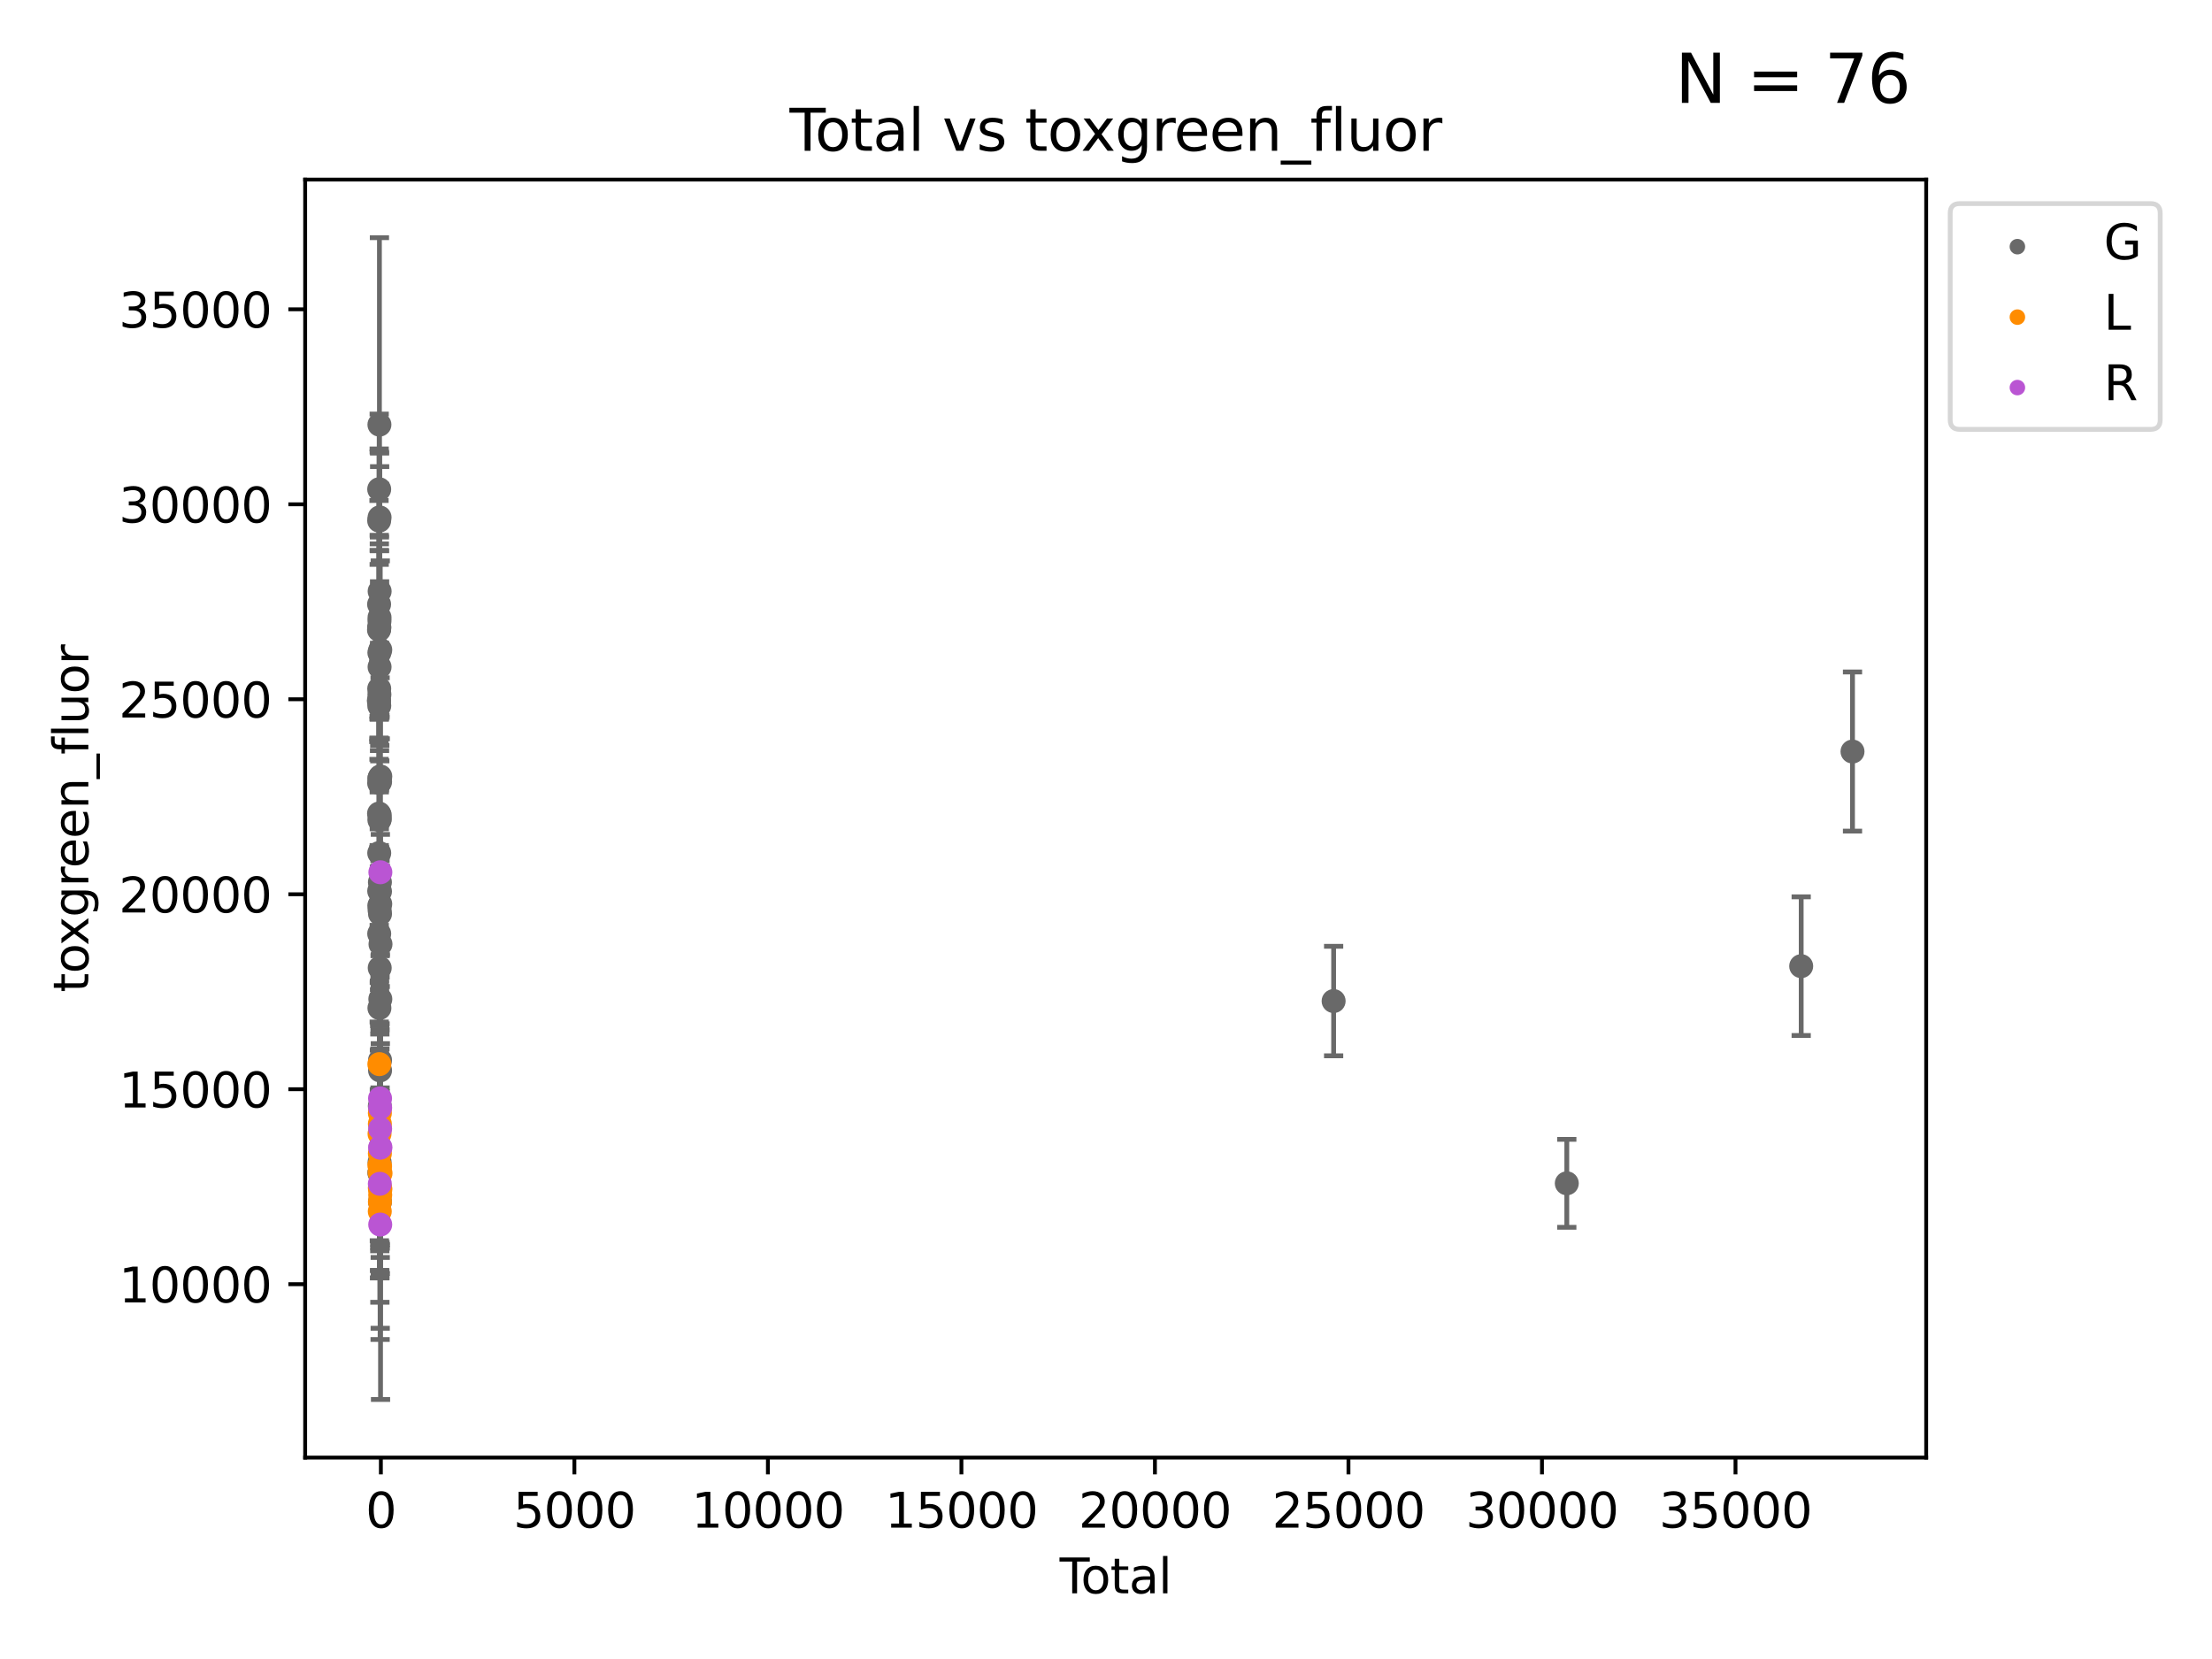 <?xml version="1.0" encoding="utf-8" standalone="no"?>
<!DOCTYPE svg PUBLIC "-//W3C//DTD SVG 1.1//EN"
  "http://www.w3.org/Graphics/SVG/1.1/DTD/svg11.dtd">
<svg xmlns:xlink="http://www.w3.org/1999/xlink" width="460.8pt" height="345.6pt" viewBox="0 0 460.8 345.6" xmlns="http://www.w3.org/2000/svg" version="1.1">
 <defs>
  <style type="text/css">*{stroke-linejoin: round; stroke-linecap: butt}</style>
 </defs>
 <g id="figure_1">
  <g id="patch_1">
   <path d="M 0 345.6 
L 460.8 345.6 
L 460.8 0 
L 0 0 
z
" style="fill: #ffffff"/>
  </g>
  <g id="axes_1">
   <g id="patch_2">
    <path d="M 63.571 303.64 
L 401.26 303.64 
L 401.26 37.411 
L 63.571 37.411 
z
" style="fill: #ffffff"/>
   </g>
   <g id="PathCollection_1">
    <defs>
     <path id="m1733cc01b5" d="M 0 1.118 
C 0.297 1.118 0.581 1 0.791 0.791 
C 1 0.581 1.118 0.297 1.118 0 
C 1.118 -0.297 1 -0.581 0.791 -0.791 
C 0.581 -1 0.297 -1.118 0 -1.118 
C -0.297 -1.118 -0.581 -1 -0.791 -0.791 
C -1 -0.581 -1.118 -0.297 -1.118 0 
C -1.118 0.297 -1 0.581 -0.791 0.791 
C -0.581 1 -0.297 1.118 0 1.118 
z
" style="stroke: #696969"/>
    </defs>
    <g clip-path="url(#pcf6c0c2adc)">
     <use xlink:href="#m1733cc01b5" x="78.921" y="145.971" style="fill: #696969; stroke: #696969"/>
     <use xlink:href="#m1733cc01b5" x="78.955" y="131.218" style="fill: #696969; stroke: #696969"/>
     <use xlink:href="#m1733cc01b5" x="78.96" y="169.473" style="fill: #696969; stroke: #696969"/>
     <use xlink:href="#m1733cc01b5" x="78.973" y="125.886" style="fill: #696969; stroke: #696969"/>
     <use xlink:href="#m1733cc01b5" x="78.976" y="145.972" style="fill: #696969; stroke: #696969"/>
     <use xlink:href="#m1733cc01b5" x="78.984" y="163.118" style="fill: #696969; stroke: #696969"/>
     <use xlink:href="#m1733cc01b5" x="78.988" y="108.457" style="fill: #696969; stroke: #696969"/>
     <use xlink:href="#m1733cc01b5" x="78.99" y="130.995" style="fill: #696969; stroke: #696969"/>
     <use xlink:href="#m1733cc01b5" x="78.993" y="101.918" style="fill: #696969; stroke: #696969"/>
     <use xlink:href="#m1733cc01b5" x="78.997" y="194.513" style="fill: #696969; stroke: #696969"/>
     <use xlink:href="#m1733cc01b5" x="78.997" y="185.609" style="fill: #696969; stroke: #696969"/>
     <use xlink:href="#m1733cc01b5" x="78.998" y="143.467" style="fill: #696969; stroke: #696969"/>
     <use xlink:href="#m1733cc01b5" x="79.001" y="177.699" style="fill: #696969; stroke: #696969"/>
     <use xlink:href="#m1733cc01b5" x="79.003" y="130.68" style="fill: #696969; stroke: #696969"/>
     <use xlink:href="#m1733cc01b5" x="79.009" y="147.022" style="fill: #696969; stroke: #696969"/>
     <use xlink:href="#m1733cc01b5" x="79.017" y="188.668" style="fill: #696969; stroke: #696969"/>
     <use xlink:href="#m1733cc01b5" x="79.023" y="130.688" style="fill: #696969; stroke: #696969"/>
     <use xlink:href="#m1733cc01b5" x="79.032" y="135.966" style="fill: #696969; stroke: #696969"/>
     <use xlink:href="#m1733cc01b5" x="79.035" y="162.13" style="fill: #696969; stroke: #696969"/>
     <use xlink:href="#m1733cc01b5" x="79.039" y="209.991" style="fill: #696969; stroke: #696969"/>
     <use xlink:href="#m1733cc01b5" x="79.04" y="144.673" style="fill: #696969; stroke: #696969"/>
     <use xlink:href="#m1733cc01b5" x="79.041" y="170.829" style="fill: #696969; stroke: #696969"/>
     <use xlink:href="#m1733cc01b5" x="79.042" y="88.458" style="fill: #696969; stroke: #696969"/>
     <use xlink:href="#m1733cc01b5" x="79.045" y="244.382" style="fill: #696969; stroke: #696969"/>
     <use xlink:href="#m1733cc01b5" x="79.055" y="129.37" style="fill: #696969; stroke: #696969"/>
     <use xlink:href="#m1733cc01b5" x="79.065" y="128.623" style="fill: #696969; stroke: #696969"/>
     <use xlink:href="#m1733cc01b5" x="79.071" y="138.94" style="fill: #696969; stroke: #696969"/>
     <use xlink:href="#m1733cc01b5" x="79.071" y="162.07" style="fill: #696969; stroke: #696969"/>
     <use xlink:href="#m1733cc01b5" x="79.073" y="107.786" style="fill: #696969; stroke: #696969"/>
     <use xlink:href="#m1733cc01b5" x="79.075" y="189.577" style="fill: #696969; stroke: #696969"/>
     <use xlink:href="#m1733cc01b5" x="79.076" y="242.091" style="fill: #696969; stroke: #696969"/>
     <use xlink:href="#m1733cc01b5" x="79.076" y="244.185" style="fill: #696969; stroke: #696969"/>
     <use xlink:href="#m1733cc01b5" x="79.086" y="123.176" style="fill: #696969; stroke: #696969"/>
     <use xlink:href="#m1733cc01b5" x="79.101" y="201.636" style="fill: #696969; stroke: #696969"/>
     <use xlink:href="#m1733cc01b5" x="79.113" y="169.805" style="fill: #696969; stroke: #696969"/>
     <use xlink:href="#m1733cc01b5" x="79.117" y="170.604" style="fill: #696969; stroke: #696969"/>
     <use xlink:href="#m1733cc01b5" x="79.124" y="230.406" style="fill: #696969; stroke: #696969"/>
     <use xlink:href="#m1733cc01b5" x="79.144" y="183.781" style="fill: #696969; stroke: #696969"/>
     <use xlink:href="#m1733cc01b5" x="79.158" y="185.706" style="fill: #696969; stroke: #696969"/>
     <use xlink:href="#m1733cc01b5" x="79.162" y="250.355" style="fill: #696969; stroke: #696969"/>
     <use xlink:href="#m1733cc01b5" x="79.166" y="190.364" style="fill: #696969; stroke: #696969"/>
     <use xlink:href="#m1733cc01b5" x="79.169" y="220.849" style="fill: #696969; stroke: #696969"/>
     <use xlink:href="#m1733cc01b5" x="79.172" y="222.988" style="fill: #696969; stroke: #696969"/>
     <use xlink:href="#m1733cc01b5" x="79.179" y="162.869" style="fill: #696969; stroke: #696969"/>
     <use xlink:href="#m1733cc01b5" x="79.211" y="188.311" style="fill: #696969; stroke: #696969"/>
     <use xlink:href="#m1733cc01b5" x="79.214" y="135.371" style="fill: #696969; stroke: #696969"/>
     <use xlink:href="#m1733cc01b5" x="79.22" y="161.74" style="fill: #696969; stroke: #696969"/>
     <use xlink:href="#m1733cc01b5" x="79.229" y="208.128" style="fill: #696969; stroke: #696969"/>
     <use xlink:href="#m1733cc01b5" x="79.264" y="196.684" style="fill: #696969; stroke: #696969"/>
     <use xlink:href="#m1733cc01b5" x="277.819" y="208.537" style="fill: #696969; stroke: #696969"/>
     <use xlink:href="#m1733cc01b5" x="326.393" y="246.507" style="fill: #696969; stroke: #696969"/>
     <use xlink:href="#m1733cc01b5" x="375.221" y="201.268" style="fill: #696969; stroke: #696969"/>
     <use xlink:href="#m1733cc01b5" x="385.911" y="156.56" style="fill: #696969; stroke: #696969"/>
    </g>
   </g>
   <g id="PathCollection_2">
    <defs>
     <path id="m0e19c29bbc" d="M 0 1.118 
C 0.297 1.118 0.581 1 0.791 0.791 
C 1 0.581 1.118 0.297 1.118 0 
C 1.118 -0.297 1 -0.581 0.791 -0.791 
C 0.581 -1 0.297 -1.118 0 -1.118 
C -0.297 -1.118 -0.581 -1 -0.791 -0.791 
C -1 -0.581 -1.118 -0.297 -1.118 0 
C -1.118 0.297 -1 0.581 -0.791 0.791 
C -0.581 1 -0.297 1.118 0 1.118 
z
" style="stroke: #ff8c00"/>
    </defs>
    <g clip-path="url(#pcf6c0c2adc)">
     <use xlink:href="#m0e19c29bbc" x="79.026" y="221.68" style="fill: #ff8c00; stroke: #ff8c00"/>
     <use xlink:href="#m0e19c29bbc" x="79.027" y="242.729" style="fill: #ff8c00; stroke: #ff8c00"/>
     <use xlink:href="#m0e19c29bbc" x="79.064" y="236.195" style="fill: #ff8c00; stroke: #ff8c00"/>
     <use xlink:href="#m0e19c29bbc" x="79.072" y="244.218" style="fill: #ff8c00; stroke: #ff8c00"/>
     <use xlink:href="#m0e19c29bbc" x="79.116" y="252.347" style="fill: #ff8c00; stroke: #ff8c00"/>
     <use xlink:href="#m0e19c29bbc" x="79.126" y="247.497" style="fill: #ff8c00; stroke: #ff8c00"/>
     <use xlink:href="#m0e19c29bbc" x="79.132" y="234.126" style="fill: #ff8c00; stroke: #ff8c00"/>
     <use xlink:href="#m0e19c29bbc" x="79.134" y="231.881" style="fill: #ff8c00; stroke: #ff8c00"/>
     <use xlink:href="#m0e19c29bbc" x="79.135" y="240.313" style="fill: #ff8c00; stroke: #ff8c00"/>
     <use xlink:href="#m0e19c29bbc" x="79.147" y="250.379" style="fill: #ff8c00; stroke: #ff8c00"/>
     <use xlink:href="#m0e19c29bbc" x="79.178" y="242.934" style="fill: #ff8c00; stroke: #ff8c00"/>
     <use xlink:href="#m0e19c29bbc" x="79.201" y="247.532" style="fill: #ff8c00; stroke: #ff8c00"/>
     <use xlink:href="#m0e19c29bbc" x="79.205" y="248.936" style="fill: #ff8c00; stroke: #ff8c00"/>
     <use xlink:href="#m0e19c29bbc" x="79.227" y="247.801" style="fill: #ff8c00; stroke: #ff8c00"/>
     <use xlink:href="#m0e19c29bbc" x="79.272" y="244.406" style="fill: #ff8c00; stroke: #ff8c00"/>
    </g>
   </g>
   <g id="PathCollection_3">
    <defs>
     <path id="mcfeec7ffbf" d="M 0 1.118 
C 0.297 1.118 0.581 1 0.791 0.791 
C 1 0.581 1.118 0.297 1.118 0 
C 1.118 -0.297 1 -0.581 0.791 -0.791 
C 0.581 -1 0.297 -1.118 0 -1.118 
C -0.297 -1.118 -0.581 -1 -0.791 -0.791 
C -1 -0.581 -1.118 -0.297 -1.118 0 
C -1.118 0.297 -1 0.581 -0.791 0.791 
C -0.581 1 -0.297 1.118 0 1.118 
z
" style="stroke: #ba55d3"/>
    </defs>
    <g clip-path="url(#pcf6c0c2adc)">
     <use xlink:href="#mcfeec7ffbf" x="79.125" y="246.61" style="fill: #ba55d3; stroke: #ba55d3"/>
     <use xlink:href="#mcfeec7ffbf" x="79.171" y="228.82" style="fill: #ba55d3; stroke: #ba55d3"/>
     <use xlink:href="#mcfeec7ffbf" x="79.185" y="239.071" style="fill: #ba55d3; stroke: #ba55d3"/>
     <use xlink:href="#mcfeec7ffbf" x="79.187" y="235.138" style="fill: #ba55d3; stroke: #ba55d3"/>
     <use xlink:href="#mcfeec7ffbf" x="79.193" y="230.761" style="fill: #ba55d3; stroke: #ba55d3"/>
     <use xlink:href="#mcfeec7ffbf" x="79.208" y="255.102" style="fill: #ba55d3; stroke: #ba55d3"/>
     <use xlink:href="#mcfeec7ffbf" x="79.237" y="181.708" style="fill: #ba55d3; stroke: #ba55d3"/>
     <use xlink:href="#mcfeec7ffbf" x="79.249" y="239.013" style="fill: #ba55d3; stroke: #ba55d3"/>
    </g>
   </g>
   <g id="matplotlib.axis_1">
    <g id="xtick_1">
     <g id="line2d_1">
      <defs>
       <path id="mddb98b6a05" d="M 0 0 
L 0 3.5 
" style="stroke: #000000; stroke-width: 0.8"/>
      </defs>
      <g>
       <use xlink:href="#mddb98b6a05" x="79.342" y="303.64" style="stroke: #000000; stroke-width: 0.8"/>
      </g>
     </g>
     <g id="text_1">
      <!-- 0 -->
      <g transform="translate(76.16 318.238)scale(0.1 -0.1)">
       <defs>
        <path id="DejaVuSans-30" d="M 2034 4250 
Q 1547 4250 1301 3770 
Q 1056 3291 1056 2328 
Q 1056 1369 1301 889 
Q 1547 409 2034 409 
Q 2525 409 2770 889 
Q 3016 1369 3016 2328 
Q 3016 3291 2770 3770 
Q 2525 4250 2034 4250 
z
M 2034 4750 
Q 2819 4750 3233 4129 
Q 3647 3509 3647 2328 
Q 3647 1150 3233 529 
Q 2819 -91 2034 -91 
Q 1250 -91 836 529 
Q 422 1150 422 2328 
Q 422 3509 836 4129 
Q 1250 4750 2034 4750 
z
" transform="scale(0.016)"/>
       </defs>
       <use xlink:href="#DejaVuSans-30"/>
      </g>
     </g>
    </g>
    <g id="xtick_2">
     <g id="line2d_2">
      <g>
       <use xlink:href="#mddb98b6a05" x="119.655" y="303.64" style="stroke: #000000; stroke-width: 0.8"/>
      </g>
     </g>
     <g id="text_2">
      <!-- 5000 -->
      <g transform="translate(106.93 318.238)scale(0.1 -0.1)">
       <defs>
        <path id="DejaVuSans-35" d="M 691 4666 
L 3169 4666 
L 3169 4134 
L 1269 4134 
L 1269 2991 
Q 1406 3038 1543 3061 
Q 1681 3084 1819 3084 
Q 2600 3084 3056 2656 
Q 3513 2228 3513 1497 
Q 3513 744 3044 326 
Q 2575 -91 1722 -91 
Q 1428 -91 1123 -41 
Q 819 9 494 109 
L 494 744 
Q 775 591 1075 516 
Q 1375 441 1709 441 
Q 2250 441 2565 725 
Q 2881 1009 2881 1497 
Q 2881 1984 2565 2268 
Q 2250 2553 1709 2553 
Q 1456 2553 1204 2497 
Q 953 2441 691 2322 
L 691 4666 
z
" transform="scale(0.016)"/>
       </defs>
       <use xlink:href="#DejaVuSans-35"/>
       <use xlink:href="#DejaVuSans-30" x="63.623"/>
       <use xlink:href="#DejaVuSans-30" x="127.246"/>
       <use xlink:href="#DejaVuSans-30" x="190.869"/>
      </g>
     </g>
    </g>
    <g id="xtick_3">
     <g id="line2d_3">
      <g>
       <use xlink:href="#mddb98b6a05" x="159.968" y="303.64" style="stroke: #000000; stroke-width: 0.8"/>
      </g>
     </g>
     <g id="text_3">
      <!-- 10000 -->
      <g transform="translate(144.062 318.238)scale(0.1 -0.1)">
       <defs>
        <path id="DejaVuSans-31" d="M 794 531 
L 1825 531 
L 1825 4091 
L 703 3866 
L 703 4441 
L 1819 4666 
L 2450 4666 
L 2450 531 
L 3481 531 
L 3481 0 
L 794 0 
L 794 531 
z
" transform="scale(0.016)"/>
       </defs>
       <use xlink:href="#DejaVuSans-31"/>
       <use xlink:href="#DejaVuSans-30" x="63.623"/>
       <use xlink:href="#DejaVuSans-30" x="127.246"/>
       <use xlink:href="#DejaVuSans-30" x="190.869"/>
       <use xlink:href="#DejaVuSans-30" x="254.492"/>
      </g>
     </g>
    </g>
    <g id="xtick_4">
     <g id="line2d_4">
      <g>
       <use xlink:href="#mddb98b6a05" x="200.282" y="303.64" style="stroke: #000000; stroke-width: 0.8"/>
      </g>
     </g>
     <g id="text_4">
      <!-- 15000 -->
      <g transform="translate(184.375 318.238)scale(0.1 -0.1)">
       <use xlink:href="#DejaVuSans-31"/>
       <use xlink:href="#DejaVuSans-35" x="63.623"/>
       <use xlink:href="#DejaVuSans-30" x="127.246"/>
       <use xlink:href="#DejaVuSans-30" x="190.869"/>
       <use xlink:href="#DejaVuSans-30" x="254.492"/>
      </g>
     </g>
    </g>
    <g id="xtick_5">
     <g id="line2d_5">
      <g>
       <use xlink:href="#mddb98b6a05" x="240.595" y="303.64" style="stroke: #000000; stroke-width: 0.8"/>
      </g>
     </g>
     <g id="text_5">
      <!-- 20000 -->
      <g transform="translate(224.689 318.238)scale(0.1 -0.1)">
       <defs>
        <path id="DejaVuSans-32" d="M 1228 531 
L 3431 531 
L 3431 0 
L 469 0 
L 469 531 
Q 828 903 1448 1529 
Q 2069 2156 2228 2338 
Q 2531 2678 2651 2914 
Q 2772 3150 2772 3378 
Q 2772 3750 2511 3984 
Q 2250 4219 1831 4219 
Q 1534 4219 1204 4116 
Q 875 4013 500 3803 
L 500 4441 
Q 881 4594 1212 4672 
Q 1544 4750 1819 4750 
Q 2544 4750 2975 4387 
Q 3406 4025 3406 3419 
Q 3406 3131 3298 2873 
Q 3191 2616 2906 2266 
Q 2828 2175 2409 1742 
Q 1991 1309 1228 531 
z
" transform="scale(0.016)"/>
       </defs>
       <use xlink:href="#DejaVuSans-32"/>
       <use xlink:href="#DejaVuSans-30" x="63.623"/>
       <use xlink:href="#DejaVuSans-30" x="127.246"/>
       <use xlink:href="#DejaVuSans-30" x="190.869"/>
       <use xlink:href="#DejaVuSans-30" x="254.492"/>
      </g>
     </g>
    </g>
    <g id="xtick_6">
     <g id="line2d_6">
      <g>
       <use xlink:href="#mddb98b6a05" x="280.908" y="303.64" style="stroke: #000000; stroke-width: 0.8"/>
      </g>
     </g>
     <g id="text_6">
      <!-- 25000 -->
      <g transform="translate(265.002 318.238)scale(0.1 -0.1)">
       <use xlink:href="#DejaVuSans-32"/>
       <use xlink:href="#DejaVuSans-35" x="63.623"/>
       <use xlink:href="#DejaVuSans-30" x="127.246"/>
       <use xlink:href="#DejaVuSans-30" x="190.869"/>
       <use xlink:href="#DejaVuSans-30" x="254.492"/>
      </g>
     </g>
    </g>
    <g id="xtick_7">
     <g id="line2d_7">
      <g>
       <use xlink:href="#mddb98b6a05" x="321.221" y="303.64" style="stroke: #000000; stroke-width: 0.8"/>
      </g>
     </g>
     <g id="text_7">
      <!-- 30000 -->
      <g transform="translate(305.315 318.238)scale(0.1 -0.1)">
       <defs>
        <path id="DejaVuSans-33" d="M 2597 2516 
Q 3050 2419 3304 2112 
Q 3559 1806 3559 1356 
Q 3559 666 3084 287 
Q 2609 -91 1734 -91 
Q 1441 -91 1130 -33 
Q 819 25 488 141 
L 488 750 
Q 750 597 1062 519 
Q 1375 441 1716 441 
Q 2309 441 2620 675 
Q 2931 909 2931 1356 
Q 2931 1769 2642 2001 
Q 2353 2234 1838 2234 
L 1294 2234 
L 1294 2753 
L 1863 2753 
Q 2328 2753 2575 2939 
Q 2822 3125 2822 3475 
Q 2822 3834 2567 4026 
Q 2313 4219 1838 4219 
Q 1578 4219 1281 4162 
Q 984 4106 628 3988 
L 628 4550 
Q 988 4650 1302 4700 
Q 1616 4750 1894 4750 
Q 2613 4750 3031 4423 
Q 3450 4097 3450 3541 
Q 3450 3153 3228 2886 
Q 3006 2619 2597 2516 
z
" transform="scale(0.016)"/>
       </defs>
       <use xlink:href="#DejaVuSans-33"/>
       <use xlink:href="#DejaVuSans-30" x="63.623"/>
       <use xlink:href="#DejaVuSans-30" x="127.246"/>
       <use xlink:href="#DejaVuSans-30" x="190.869"/>
       <use xlink:href="#DejaVuSans-30" x="254.492"/>
      </g>
     </g>
    </g>
    <g id="xtick_8">
     <g id="line2d_8">
      <g>
       <use xlink:href="#mddb98b6a05" x="361.535" y="303.64" style="stroke: #000000; stroke-width: 0.8"/>
      </g>
     </g>
     <g id="text_8">
      <!-- 35000 -->
      <g transform="translate(345.628 318.238)scale(0.1 -0.1)">
       <use xlink:href="#DejaVuSans-33"/>
       <use xlink:href="#DejaVuSans-35" x="63.623"/>
       <use xlink:href="#DejaVuSans-30" x="127.246"/>
       <use xlink:href="#DejaVuSans-30" x="190.869"/>
       <use xlink:href="#DejaVuSans-30" x="254.492"/>
      </g>
     </g>
    </g>
    <g id="text_9">
     <!-- Total -->
     <g transform="translate(220.739 331.917)scale(0.1 -0.1)">
      <defs>
       <path id="DejaVuSans-54" d="M -19 4666 
L 3928 4666 
L 3928 4134 
L 2272 4134 
L 2272 0 
L 1638 0 
L 1638 4134 
L -19 4134 
L -19 4666 
z
" transform="scale(0.016)"/>
       <path id="DejaVuSans-6f" d="M 1959 3097 
Q 1497 3097 1228 2736 
Q 959 2375 959 1747 
Q 959 1119 1226 758 
Q 1494 397 1959 397 
Q 2419 397 2687 759 
Q 2956 1122 2956 1747 
Q 2956 2369 2687 2733 
Q 2419 3097 1959 3097 
z
M 1959 3584 
Q 2709 3584 3137 3096 
Q 3566 2609 3566 1747 
Q 3566 888 3137 398 
Q 2709 -91 1959 -91 
Q 1206 -91 779 398 
Q 353 888 353 1747 
Q 353 2609 779 3096 
Q 1206 3584 1959 3584 
z
" transform="scale(0.016)"/>
       <path id="DejaVuSans-74" d="M 1172 4494 
L 1172 3500 
L 2356 3500 
L 2356 3053 
L 1172 3053 
L 1172 1153 
Q 1172 725 1289 603 
Q 1406 481 1766 481 
L 2356 481 
L 2356 0 
L 1766 0 
Q 1100 0 847 248 
Q 594 497 594 1153 
L 594 3053 
L 172 3053 
L 172 3500 
L 594 3500 
L 594 4494 
L 1172 4494 
z
" transform="scale(0.016)"/>
       <path id="DejaVuSans-61" d="M 2194 1759 
Q 1497 1759 1228 1600 
Q 959 1441 959 1056 
Q 959 750 1161 570 
Q 1363 391 1709 391 
Q 2188 391 2477 730 
Q 2766 1069 2766 1631 
L 2766 1759 
L 2194 1759 
z
M 3341 1997 
L 3341 0 
L 2766 0 
L 2766 531 
Q 2569 213 2275 61 
Q 1981 -91 1556 -91 
Q 1019 -91 701 211 
Q 384 513 384 1019 
Q 384 1609 779 1909 
Q 1175 2209 1959 2209 
L 2766 2209 
L 2766 2266 
Q 2766 2663 2505 2880 
Q 2244 3097 1772 3097 
Q 1472 3097 1187 3025 
Q 903 2953 641 2809 
L 641 3341 
Q 956 3463 1253 3523 
Q 1550 3584 1831 3584 
Q 2591 3584 2966 3190 
Q 3341 2797 3341 1997 
z
" transform="scale(0.016)"/>
       <path id="DejaVuSans-6c" d="M 603 4863 
L 1178 4863 
L 1178 0 
L 603 0 
L 603 4863 
z
" transform="scale(0.016)"/>
      </defs>
      <use xlink:href="#DejaVuSans-54"/>
      <use xlink:href="#DejaVuSans-6f" x="44.084"/>
      <use xlink:href="#DejaVuSans-74" x="105.266"/>
      <use xlink:href="#DejaVuSans-61" x="144.475"/>
      <use xlink:href="#DejaVuSans-6c" x="205.754"/>
     </g>
    </g>
   </g>
   <g id="matplotlib.axis_2">
    <g id="ytick_1">
     <g id="line2d_9">
      <defs>
       <path id="m43932d7f4c" d="M 0 0 
L -3.5 0 
" style="stroke: #000000; stroke-width: 0.8"/>
      </defs>
      <g>
       <use xlink:href="#m43932d7f4c" x="63.571" y="267.522" style="stroke: #000000; stroke-width: 0.8"/>
      </g>
     </g>
     <g id="text_10">
      <!-- 10000 -->
      <g transform="translate(24.759 271.321)scale(0.1 -0.1)">
       <use xlink:href="#DejaVuSans-31"/>
       <use xlink:href="#DejaVuSans-30" x="63.623"/>
       <use xlink:href="#DejaVuSans-30" x="127.246"/>
       <use xlink:href="#DejaVuSans-30" x="190.869"/>
       <use xlink:href="#DejaVuSans-30" x="254.492"/>
      </g>
     </g>
    </g>
    <g id="ytick_2">
     <g id="line2d_10">
      <g>
       <use xlink:href="#m43932d7f4c" x="63.571" y="226.905" style="stroke: #000000; stroke-width: 0.8"/>
      </g>
     </g>
     <g id="text_11">
      <!-- 15000 -->
      <g transform="translate(24.759 230.704)scale(0.1 -0.1)">
       <use xlink:href="#DejaVuSans-31"/>
       <use xlink:href="#DejaVuSans-35" x="63.623"/>
       <use xlink:href="#DejaVuSans-30" x="127.246"/>
       <use xlink:href="#DejaVuSans-30" x="190.869"/>
       <use xlink:href="#DejaVuSans-30" x="254.492"/>
      </g>
     </g>
    </g>
    <g id="ytick_3">
     <g id="line2d_11">
      <g>
       <use xlink:href="#m43932d7f4c" x="63.571" y="186.288" style="stroke: #000000; stroke-width: 0.8"/>
      </g>
     </g>
     <g id="text_12">
      <!-- 20000 -->
      <g transform="translate(24.759 190.087)scale(0.1 -0.1)">
       <use xlink:href="#DejaVuSans-32"/>
       <use xlink:href="#DejaVuSans-30" x="63.623"/>
       <use xlink:href="#DejaVuSans-30" x="127.246"/>
       <use xlink:href="#DejaVuSans-30" x="190.869"/>
       <use xlink:href="#DejaVuSans-30" x="254.492"/>
      </g>
     </g>
    </g>
    <g id="ytick_4">
     <g id="line2d_12">
      <g>
       <use xlink:href="#m43932d7f4c" x="63.571" y="145.67" style="stroke: #000000; stroke-width: 0.8"/>
      </g>
     </g>
     <g id="text_13">
      <!-- 25000 -->
      <g transform="translate(24.759 149.47)scale(0.1 -0.1)">
       <use xlink:href="#DejaVuSans-32"/>
       <use xlink:href="#DejaVuSans-35" x="63.623"/>
       <use xlink:href="#DejaVuSans-30" x="127.246"/>
       <use xlink:href="#DejaVuSans-30" x="190.869"/>
       <use xlink:href="#DejaVuSans-30" x="254.492"/>
      </g>
     </g>
    </g>
    <g id="ytick_5">
     <g id="line2d_13">
      <g>
       <use xlink:href="#m43932d7f4c" x="63.571" y="105.053" style="stroke: #000000; stroke-width: 0.8"/>
      </g>
     </g>
     <g id="text_14">
      <!-- 30000 -->
      <g transform="translate(24.759 108.852)scale(0.1 -0.1)">
       <use xlink:href="#DejaVuSans-33"/>
       <use xlink:href="#DejaVuSans-30" x="63.623"/>
       <use xlink:href="#DejaVuSans-30" x="127.246"/>
       <use xlink:href="#DejaVuSans-30" x="190.869"/>
       <use xlink:href="#DejaVuSans-30" x="254.492"/>
      </g>
     </g>
    </g>
    <g id="ytick_6">
     <g id="line2d_14">
      <g>
       <use xlink:href="#m43932d7f4c" x="63.571" y="64.436" style="stroke: #000000; stroke-width: 0.8"/>
      </g>
     </g>
     <g id="text_15">
      <!-- 35000 -->
      <g transform="translate(24.759 68.235)scale(0.1 -0.1)">
       <use xlink:href="#DejaVuSans-33"/>
       <use xlink:href="#DejaVuSans-35" x="63.623"/>
       <use xlink:href="#DejaVuSans-30" x="127.246"/>
       <use xlink:href="#DejaVuSans-30" x="190.869"/>
       <use xlink:href="#DejaVuSans-30" x="254.492"/>
      </g>
     </g>
    </g>
    <g id="text_16">
     <!-- toxgreen_fluor -->
     <g transform="translate(18.401 206.72)rotate(-90)scale(0.1 -0.1)">
      <defs>
       <path id="DejaVuSans-78" d="M 3513 3500 
L 2247 1797 
L 3578 0 
L 2900 0 
L 1881 1375 
L 863 0 
L 184 0 
L 1544 1831 
L 300 3500 
L 978 3500 
L 1906 2253 
L 2834 3500 
L 3513 3500 
z
" transform="scale(0.016)"/>
       <path id="DejaVuSans-67" d="M 2906 1791 
Q 2906 2416 2648 2759 
Q 2391 3103 1925 3103 
Q 1463 3103 1205 2759 
Q 947 2416 947 1791 
Q 947 1169 1205 825 
Q 1463 481 1925 481 
Q 2391 481 2648 825 
Q 2906 1169 2906 1791 
z
M 3481 434 
Q 3481 -459 3084 -895 
Q 2688 -1331 1869 -1331 
Q 1566 -1331 1297 -1286 
Q 1028 -1241 775 -1147 
L 775 -588 
Q 1028 -725 1275 -790 
Q 1522 -856 1778 -856 
Q 2344 -856 2625 -561 
Q 2906 -266 2906 331 
L 2906 616 
Q 2728 306 2450 153 
Q 2172 0 1784 0 
Q 1141 0 747 490 
Q 353 981 353 1791 
Q 353 2603 747 3093 
Q 1141 3584 1784 3584 
Q 2172 3584 2450 3431 
Q 2728 3278 2906 2969 
L 2906 3500 
L 3481 3500 
L 3481 434 
z
" transform="scale(0.016)"/>
       <path id="DejaVuSans-72" d="M 2631 2963 
Q 2534 3019 2420 3045 
Q 2306 3072 2169 3072 
Q 1681 3072 1420 2755 
Q 1159 2438 1159 1844 
L 1159 0 
L 581 0 
L 581 3500 
L 1159 3500 
L 1159 2956 
Q 1341 3275 1631 3429 
Q 1922 3584 2338 3584 
Q 2397 3584 2469 3576 
Q 2541 3569 2628 3553 
L 2631 2963 
z
" transform="scale(0.016)"/>
       <path id="DejaVuSans-65" d="M 3597 1894 
L 3597 1613 
L 953 1613 
Q 991 1019 1311 708 
Q 1631 397 2203 397 
Q 2534 397 2845 478 
Q 3156 559 3463 722 
L 3463 178 
Q 3153 47 2828 -22 
Q 2503 -91 2169 -91 
Q 1331 -91 842 396 
Q 353 884 353 1716 
Q 353 2575 817 3079 
Q 1281 3584 2069 3584 
Q 2775 3584 3186 3129 
Q 3597 2675 3597 1894 
z
M 3022 2063 
Q 3016 2534 2758 2815 
Q 2500 3097 2075 3097 
Q 1594 3097 1305 2825 
Q 1016 2553 972 2059 
L 3022 2063 
z
" transform="scale(0.016)"/>
       <path id="DejaVuSans-6e" d="M 3513 2113 
L 3513 0 
L 2938 0 
L 2938 2094 
Q 2938 2591 2744 2837 
Q 2550 3084 2163 3084 
Q 1697 3084 1428 2787 
Q 1159 2491 1159 1978 
L 1159 0 
L 581 0 
L 581 3500 
L 1159 3500 
L 1159 2956 
Q 1366 3272 1645 3428 
Q 1925 3584 2291 3584 
Q 2894 3584 3203 3211 
Q 3513 2838 3513 2113 
z
" transform="scale(0.016)"/>
       <path id="DejaVuSans-5f" d="M 3263 -1063 
L 3263 -1509 
L -63 -1509 
L -63 -1063 
L 3263 -1063 
z
" transform="scale(0.016)"/>
       <path id="DejaVuSans-66" d="M 2375 4863 
L 2375 4384 
L 1825 4384 
Q 1516 4384 1395 4259 
Q 1275 4134 1275 3809 
L 1275 3500 
L 2222 3500 
L 2222 3053 
L 1275 3053 
L 1275 0 
L 697 0 
L 697 3053 
L 147 3053 
L 147 3500 
L 697 3500 
L 697 3744 
Q 697 4328 969 4595 
Q 1241 4863 1831 4863 
L 2375 4863 
z
" transform="scale(0.016)"/>
       <path id="DejaVuSans-75" d="M 544 1381 
L 544 3500 
L 1119 3500 
L 1119 1403 
Q 1119 906 1312 657 
Q 1506 409 1894 409 
Q 2359 409 2629 706 
Q 2900 1003 2900 1516 
L 2900 3500 
L 3475 3500 
L 3475 0 
L 2900 0 
L 2900 538 
Q 2691 219 2414 64 
Q 2138 -91 1772 -91 
Q 1169 -91 856 284 
Q 544 659 544 1381 
z
M 1991 3584 
L 1991 3584 
z
" transform="scale(0.016)"/>
      </defs>
      <use xlink:href="#DejaVuSans-74"/>
      <use xlink:href="#DejaVuSans-6f" x="39.209"/>
      <use xlink:href="#DejaVuSans-78" x="97.266"/>
      <use xlink:href="#DejaVuSans-67" x="156.445"/>
      <use xlink:href="#DejaVuSans-72" x="219.922"/>
      <use xlink:href="#DejaVuSans-65" x="258.785"/>
      <use xlink:href="#DejaVuSans-65" x="320.309"/>
      <use xlink:href="#DejaVuSans-6e" x="381.832"/>
      <use xlink:href="#DejaVuSans-5f" x="445.211"/>
      <use xlink:href="#DejaVuSans-66" x="495.211"/>
      <use xlink:href="#DejaVuSans-6c" x="530.416"/>
      <use xlink:href="#DejaVuSans-75" x="558.199"/>
      <use xlink:href="#DejaVuSans-6f" x="621.578"/>
      <use xlink:href="#DejaVuSans-72" x="682.76"/>
     </g>
    </g>
   </g>
   <g id="LineCollection_1">
    <path d="M 78.921 154.487 
L 78.921 137.455 
" clip-path="url(#pcf6c0c2adc)" style="fill: none; stroke: #696969"/>
    <path d="M 78.955 158.174 
L 78.955 104.262 
" clip-path="url(#pcf6c0c2adc)" style="fill: none; stroke: #696969"/>
    <path d="M 78.96 185.205 
L 78.96 153.741 
" clip-path="url(#pcf6c0c2adc)" style="fill: none; stroke: #696969"/>
    <path d="M 78.973 149.225 
L 78.973 102.547 
" clip-path="url(#pcf6c0c2adc)" style="fill: none; stroke: #696969"/>
    <path d="M 78.976 153.958 
L 78.976 137.987 
" clip-path="url(#pcf6c0c2adc)" style="fill: none; stroke: #696969"/>
    <path d="M 78.984 176.504 
L 78.984 149.732 
" clip-path="url(#pcf6c0c2adc)" style="fill: none; stroke: #696969"/>
    <path d="M 78.988 123.39 
L 78.988 93.523 
" clip-path="url(#pcf6c0c2adc)" style="fill: none; stroke: #696969"/>
    <path d="M 78.99 147.334 
L 78.99 114.656 
" clip-path="url(#pcf6c0c2adc)" style="fill: none; stroke: #696969"/>
    <path d="M 78.993 117.581 
L 78.993 86.256 
" clip-path="url(#pcf6c0c2adc)" style="fill: none; stroke: #696969"/>
    <path d="M 78.997 212.892 
L 78.997 176.134 
" clip-path="url(#pcf6c0c2adc)" style="fill: none; stroke: #696969"/>
    <path d="M 78.997 194.686 
L 78.997 176.531 
" clip-path="url(#pcf6c0c2adc)" style="fill: none; stroke: #696969"/>
    <path d="M 78.998 192.763 
L 78.998 94.171 
" clip-path="url(#pcf6c0c2adc)" style="fill: none; stroke: #696969"/>
    <path d="M 79.001 207.699 
L 79.001 147.7 
" clip-path="url(#pcf6c0c2adc)" style="fill: none; stroke: #696969"/>
    <path d="M 79.003 149.846 
L 79.003 111.515 
" clip-path="url(#pcf6c0c2adc)" style="fill: none; stroke: #696969"/>
    <path d="M 79.009 164.987 
L 79.009 129.057 
" clip-path="url(#pcf6c0c2adc)" style="fill: none; stroke: #696969"/>
    <path d="M 79.017 204.672 
L 79.017 172.665 
" clip-path="url(#pcf6c0c2adc)" style="fill: none; stroke: #696969"/>
    <path d="M 79.023 148.078 
L 79.023 113.299 
" clip-path="url(#pcf6c0c2adc)" style="fill: none; stroke: #696969"/>
    <path d="M 79.032 164.559 
L 79.032 107.374 
" clip-path="url(#pcf6c0c2adc)" style="fill: none; stroke: #696969"/>
    <path d="M 79.035 180.598 
L 79.035 143.662 
" clip-path="url(#pcf6c0c2adc)" style="fill: none; stroke: #696969"/>
    <path d="M 79.039 218.783 
L 79.039 201.199 
" clip-path="url(#pcf6c0c2adc)" style="fill: none; stroke: #696969"/>
    <path d="M 79.04 177.47 
L 79.04 111.876 
" clip-path="url(#pcf6c0c2adc)" style="fill: none; stroke: #696969"/>
    <path d="M 79.041 204.341 
L 79.041 137.317 
" clip-path="url(#pcf6c0c2adc)" style="fill: none; stroke: #696969"/>
    <path d="M 79.042 127.403 
L 79.042 49.513 
" clip-path="url(#pcf6c0c2adc)" style="fill: none; stroke: #696969"/>
    <path d="M 79.045 250.318 
L 79.045 238.445 
" clip-path="url(#pcf6c0c2adc)" style="fill: none; stroke: #696969"/>
    <path d="M 79.055 144 
L 79.055 114.74 
" clip-path="url(#pcf6c0c2adc)" style="fill: none; stroke: #696969"/>
    <path d="M 79.065 156.354 
L 79.065 100.892 
" clip-path="url(#pcf6c0c2adc)" style="fill: none; stroke: #696969"/>
    <path d="M 79.071 143.883 
L 79.071 133.997 
" clip-path="url(#pcf6c0c2adc)" style="fill: none; stroke: #696969"/>
    <path d="M 79.071 178.364 
L 79.071 145.777 
" clip-path="url(#pcf6c0c2adc)" style="fill: none; stroke: #696969"/>
    <path d="M 79.073 121.181 
L 79.073 94.391 
" clip-path="url(#pcf6c0c2adc)" style="fill: none; stroke: #696969"/>
    <path d="M 79.075 201.013 
L 79.075 178.142 
" clip-path="url(#pcf6c0c2adc)" style="fill: none; stroke: #696969"/>
    <path d="M 79.076 251 
L 79.076 233.181 
" clip-path="url(#pcf6c0c2adc)" style="fill: none; stroke: #696969"/>
    <path d="M 79.076 250.601 
L 79.076 237.77 
" clip-path="url(#pcf6c0c2adc)" style="fill: none; stroke: #696969"/>
    <path d="M 79.086 149.148 
L 79.086 97.205 
" clip-path="url(#pcf6c0c2adc)" style="fill: none; stroke: #696969"/>
    <path d="M 79.101 213.659 
L 79.101 189.613 
" clip-path="url(#pcf6c0c2adc)" style="fill: none; stroke: #696969"/>
    <path d="M 79.113 184.348 
L 79.113 155.263 
" clip-path="url(#pcf6c0c2adc)" style="fill: none; stroke: #696969"/>
    <path d="M 79.117 182.705 
L 79.117 158.502 
" clip-path="url(#pcf6c0c2adc)" style="fill: none; stroke: #696969"/>
    <path d="M 79.124 252.386 
L 79.124 208.425 
" clip-path="url(#pcf6c0c2adc)" style="fill: none; stroke: #696969"/>
    <path d="M 79.144 218.491 
L 79.144 149.071 
" clip-path="url(#pcf6c0c2adc)" style="fill: none; stroke: #696969"/>
    <path d="M 79.158 221.958 
L 79.158 149.453 
" clip-path="url(#pcf6c0c2adc)" style="fill: none; stroke: #696969"/>
    <path d="M 79.162 258.839 
L 79.162 241.872 
" clip-path="url(#pcf6c0c2adc)" style="fill: none; stroke: #696969"/>
    <path d="M 79.166 201.424 
L 79.166 179.304 
" clip-path="url(#pcf6c0c2adc)" style="fill: none; stroke: #696969"/>
    <path d="M 79.169 238.145 
L 79.169 203.553 
" clip-path="url(#pcf6c0c2adc)" style="fill: none; stroke: #696969"/>
    <path d="M 79.172 231.47 
L 79.172 214.506 
" clip-path="url(#pcf6c0c2adc)" style="fill: none; stroke: #696969"/>
    <path d="M 79.179 184.539 
L 79.179 141.198 
" clip-path="url(#pcf6c0c2adc)" style="fill: none; stroke: #696969"/>
    <path d="M 79.211 205.517 
L 79.211 171.104 
" clip-path="url(#pcf6c0c2adc)" style="fill: none; stroke: #696969"/>
    <path d="M 79.214 153.899 
L 79.214 116.844 
" clip-path="url(#pcf6c0c2adc)" style="fill: none; stroke: #696969"/>
    <path d="M 79.22 180.437 
L 79.22 143.043 
" clip-path="url(#pcf6c0c2adc)" style="fill: none; stroke: #696969"/>
    <path d="M 79.229 217.408 
L 79.229 198.848 
" clip-path="url(#pcf6c0c2adc)" style="fill: none; stroke: #696969"/>
    <path d="M 79.264 207.842 
L 79.264 185.525 
" clip-path="url(#pcf6c0c2adc)" style="fill: none; stroke: #696969"/>
    <path d="M 277.819 219.944 
L 277.819 197.13 
" clip-path="url(#pcf6c0c2adc)" style="fill: none; stroke: #696969"/>
    <path d="M 326.393 255.667 
L 326.393 237.346 
" clip-path="url(#pcf6c0c2adc)" style="fill: none; stroke: #696969"/>
    <path d="M 375.221 215.709 
L 375.221 186.827 
" clip-path="url(#pcf6c0c2adc)" style="fill: none; stroke: #696969"/>
    <path d="M 385.911 173.133 
L 385.911 139.986 
" clip-path="url(#pcf6c0c2adc)" style="fill: none; stroke: #696969"/>
   </g>
   <g id="line2d_15">
    <defs>
     <path id="m41bcc6f092" d="M 2 0 
L -2 -0 
" style="stroke: #696969"/>
    </defs>
    <g clip-path="url(#pcf6c0c2adc)">
     <use xlink:href="#m41bcc6f092" x="78.921" y="154.487" style="fill: #696969; stroke: #696969"/>
     <use xlink:href="#m41bcc6f092" x="78.955" y="158.174" style="fill: #696969; stroke: #696969"/>
     <use xlink:href="#m41bcc6f092" x="78.96" y="185.205" style="fill: #696969; stroke: #696969"/>
     <use xlink:href="#m41bcc6f092" x="78.973" y="149.225" style="fill: #696969; stroke: #696969"/>
     <use xlink:href="#m41bcc6f092" x="78.976" y="153.958" style="fill: #696969; stroke: #696969"/>
     <use xlink:href="#m41bcc6f092" x="78.984" y="176.504" style="fill: #696969; stroke: #696969"/>
     <use xlink:href="#m41bcc6f092" x="78.988" y="123.39" style="fill: #696969; stroke: #696969"/>
     <use xlink:href="#m41bcc6f092" x="78.99" y="147.334" style="fill: #696969; stroke: #696969"/>
     <use xlink:href="#m41bcc6f092" x="78.993" y="117.581" style="fill: #696969; stroke: #696969"/>
     <use xlink:href="#m41bcc6f092" x="78.997" y="212.892" style="fill: #696969; stroke: #696969"/>
     <use xlink:href="#m41bcc6f092" x="78.997" y="194.686" style="fill: #696969; stroke: #696969"/>
     <use xlink:href="#m41bcc6f092" x="78.998" y="192.763" style="fill: #696969; stroke: #696969"/>
     <use xlink:href="#m41bcc6f092" x="79.001" y="207.699" style="fill: #696969; stroke: #696969"/>
     <use xlink:href="#m41bcc6f092" x="79.003" y="149.846" style="fill: #696969; stroke: #696969"/>
     <use xlink:href="#m41bcc6f092" x="79.009" y="164.987" style="fill: #696969; stroke: #696969"/>
     <use xlink:href="#m41bcc6f092" x="79.017" y="204.672" style="fill: #696969; stroke: #696969"/>
     <use xlink:href="#m41bcc6f092" x="79.023" y="148.078" style="fill: #696969; stroke: #696969"/>
     <use xlink:href="#m41bcc6f092" x="79.032" y="164.559" style="fill: #696969; stroke: #696969"/>
     <use xlink:href="#m41bcc6f092" x="79.035" y="180.598" style="fill: #696969; stroke: #696969"/>
     <use xlink:href="#m41bcc6f092" x="79.039" y="218.783" style="fill: #696969; stroke: #696969"/>
     <use xlink:href="#m41bcc6f092" x="79.04" y="177.47" style="fill: #696969; stroke: #696969"/>
     <use xlink:href="#m41bcc6f092" x="79.041" y="204.341" style="fill: #696969; stroke: #696969"/>
     <use xlink:href="#m41bcc6f092" x="79.042" y="127.403" style="fill: #696969; stroke: #696969"/>
     <use xlink:href="#m41bcc6f092" x="79.045" y="250.318" style="fill: #696969; stroke: #696969"/>
     <use xlink:href="#m41bcc6f092" x="79.055" y="144" style="fill: #696969; stroke: #696969"/>
     <use xlink:href="#m41bcc6f092" x="79.065" y="156.354" style="fill: #696969; stroke: #696969"/>
     <use xlink:href="#m41bcc6f092" x="79.071" y="143.883" style="fill: #696969; stroke: #696969"/>
     <use xlink:href="#m41bcc6f092" x="79.071" y="178.364" style="fill: #696969; stroke: #696969"/>
     <use xlink:href="#m41bcc6f092" x="79.073" y="121.181" style="fill: #696969; stroke: #696969"/>
     <use xlink:href="#m41bcc6f092" x="79.075" y="201.013" style="fill: #696969; stroke: #696969"/>
     <use xlink:href="#m41bcc6f092" x="79.076" y="251" style="fill: #696969; stroke: #696969"/>
     <use xlink:href="#m41bcc6f092" x="79.076" y="250.601" style="fill: #696969; stroke: #696969"/>
     <use xlink:href="#m41bcc6f092" x="79.086" y="149.148" style="fill: #696969; stroke: #696969"/>
     <use xlink:href="#m41bcc6f092" x="79.101" y="213.659" style="fill: #696969; stroke: #696969"/>
     <use xlink:href="#m41bcc6f092" x="79.113" y="184.348" style="fill: #696969; stroke: #696969"/>
     <use xlink:href="#m41bcc6f092" x="79.117" y="182.705" style="fill: #696969; stroke: #696969"/>
     <use xlink:href="#m41bcc6f092" x="79.124" y="252.386" style="fill: #696969; stroke: #696969"/>
     <use xlink:href="#m41bcc6f092" x="79.144" y="218.491" style="fill: #696969; stroke: #696969"/>
     <use xlink:href="#m41bcc6f092" x="79.158" y="221.958" style="fill: #696969; stroke: #696969"/>
     <use xlink:href="#m41bcc6f092" x="79.162" y="258.839" style="fill: #696969; stroke: #696969"/>
     <use xlink:href="#m41bcc6f092" x="79.166" y="201.424" style="fill: #696969; stroke: #696969"/>
     <use xlink:href="#m41bcc6f092" x="79.169" y="238.145" style="fill: #696969; stroke: #696969"/>
     <use xlink:href="#m41bcc6f092" x="79.172" y="231.47" style="fill: #696969; stroke: #696969"/>
     <use xlink:href="#m41bcc6f092" x="79.179" y="184.539" style="fill: #696969; stroke: #696969"/>
     <use xlink:href="#m41bcc6f092" x="79.211" y="205.517" style="fill: #696969; stroke: #696969"/>
     <use xlink:href="#m41bcc6f092" x="79.214" y="153.899" style="fill: #696969; stroke: #696969"/>
     <use xlink:href="#m41bcc6f092" x="79.22" y="180.437" style="fill: #696969; stroke: #696969"/>
     <use xlink:href="#m41bcc6f092" x="79.229" y="217.408" style="fill: #696969; stroke: #696969"/>
     <use xlink:href="#m41bcc6f092" x="79.264" y="207.842" style="fill: #696969; stroke: #696969"/>
     <use xlink:href="#m41bcc6f092" x="277.819" y="219.944" style="fill: #696969; stroke: #696969"/>
     <use xlink:href="#m41bcc6f092" x="326.393" y="255.667" style="fill: #696969; stroke: #696969"/>
     <use xlink:href="#m41bcc6f092" x="375.221" y="215.709" style="fill: #696969; stroke: #696969"/>
     <use xlink:href="#m41bcc6f092" x="385.911" y="173.133" style="fill: #696969; stroke: #696969"/>
    </g>
   </g>
   <g id="line2d_16">
    <g clip-path="url(#pcf6c0c2adc)">
     <use xlink:href="#m41bcc6f092" x="78.921" y="137.455" style="fill: #696969; stroke: #696969"/>
     <use xlink:href="#m41bcc6f092" x="78.955" y="104.262" style="fill: #696969; stroke: #696969"/>
     <use xlink:href="#m41bcc6f092" x="78.96" y="153.741" style="fill: #696969; stroke: #696969"/>
     <use xlink:href="#m41bcc6f092" x="78.973" y="102.547" style="fill: #696969; stroke: #696969"/>
     <use xlink:href="#m41bcc6f092" x="78.976" y="137.987" style="fill: #696969; stroke: #696969"/>
     <use xlink:href="#m41bcc6f092" x="78.984" y="149.732" style="fill: #696969; stroke: #696969"/>
     <use xlink:href="#m41bcc6f092" x="78.988" y="93.523" style="fill: #696969; stroke: #696969"/>
     <use xlink:href="#m41bcc6f092" x="78.99" y="114.656" style="fill: #696969; stroke: #696969"/>
     <use xlink:href="#m41bcc6f092" x="78.993" y="86.256" style="fill: #696969; stroke: #696969"/>
     <use xlink:href="#m41bcc6f092" x="78.997" y="176.134" style="fill: #696969; stroke: #696969"/>
     <use xlink:href="#m41bcc6f092" x="78.997" y="176.531" style="fill: #696969; stroke: #696969"/>
     <use xlink:href="#m41bcc6f092" x="78.998" y="94.171" style="fill: #696969; stroke: #696969"/>
     <use xlink:href="#m41bcc6f092" x="79.001" y="147.7" style="fill: #696969; stroke: #696969"/>
     <use xlink:href="#m41bcc6f092" x="79.003" y="111.515" style="fill: #696969; stroke: #696969"/>
     <use xlink:href="#m41bcc6f092" x="79.009" y="129.057" style="fill: #696969; stroke: #696969"/>
     <use xlink:href="#m41bcc6f092" x="79.017" y="172.665" style="fill: #696969; stroke: #696969"/>
     <use xlink:href="#m41bcc6f092" x="79.023" y="113.299" style="fill: #696969; stroke: #696969"/>
     <use xlink:href="#m41bcc6f092" x="79.032" y="107.374" style="fill: #696969; stroke: #696969"/>
     <use xlink:href="#m41bcc6f092" x="79.035" y="143.662" style="fill: #696969; stroke: #696969"/>
     <use xlink:href="#m41bcc6f092" x="79.039" y="201.199" style="fill: #696969; stroke: #696969"/>
     <use xlink:href="#m41bcc6f092" x="79.04" y="111.876" style="fill: #696969; stroke: #696969"/>
     <use xlink:href="#m41bcc6f092" x="79.041" y="137.317" style="fill: #696969; stroke: #696969"/>
     <use xlink:href="#m41bcc6f092" x="79.042" y="49.513" style="fill: #696969; stroke: #696969"/>
     <use xlink:href="#m41bcc6f092" x="79.045" y="238.445" style="fill: #696969; stroke: #696969"/>
     <use xlink:href="#m41bcc6f092" x="79.055" y="114.74" style="fill: #696969; stroke: #696969"/>
     <use xlink:href="#m41bcc6f092" x="79.065" y="100.892" style="fill: #696969; stroke: #696969"/>
     <use xlink:href="#m41bcc6f092" x="79.071" y="133.997" style="fill: #696969; stroke: #696969"/>
     <use xlink:href="#m41bcc6f092" x="79.071" y="145.777" style="fill: #696969; stroke: #696969"/>
     <use xlink:href="#m41bcc6f092" x="79.073" y="94.391" style="fill: #696969; stroke: #696969"/>
     <use xlink:href="#m41bcc6f092" x="79.075" y="178.142" style="fill: #696969; stroke: #696969"/>
     <use xlink:href="#m41bcc6f092" x="79.076" y="233.181" style="fill: #696969; stroke: #696969"/>
     <use xlink:href="#m41bcc6f092" x="79.076" y="237.77" style="fill: #696969; stroke: #696969"/>
     <use xlink:href="#m41bcc6f092" x="79.086" y="97.205" style="fill: #696969; stroke: #696969"/>
     <use xlink:href="#m41bcc6f092" x="79.101" y="189.613" style="fill: #696969; stroke: #696969"/>
     <use xlink:href="#m41bcc6f092" x="79.113" y="155.263" style="fill: #696969; stroke: #696969"/>
     <use xlink:href="#m41bcc6f092" x="79.117" y="158.502" style="fill: #696969; stroke: #696969"/>
     <use xlink:href="#m41bcc6f092" x="79.124" y="208.425" style="fill: #696969; stroke: #696969"/>
     <use xlink:href="#m41bcc6f092" x="79.144" y="149.071" style="fill: #696969; stroke: #696969"/>
     <use xlink:href="#m41bcc6f092" x="79.158" y="149.453" style="fill: #696969; stroke: #696969"/>
     <use xlink:href="#m41bcc6f092" x="79.162" y="241.872" style="fill: #696969; stroke: #696969"/>
     <use xlink:href="#m41bcc6f092" x="79.166" y="179.304" style="fill: #696969; stroke: #696969"/>
     <use xlink:href="#m41bcc6f092" x="79.169" y="203.553" style="fill: #696969; stroke: #696969"/>
     <use xlink:href="#m41bcc6f092" x="79.172" y="214.506" style="fill: #696969; stroke: #696969"/>
     <use xlink:href="#m41bcc6f092" x="79.179" y="141.198" style="fill: #696969; stroke: #696969"/>
     <use xlink:href="#m41bcc6f092" x="79.211" y="171.104" style="fill: #696969; stroke: #696969"/>
     <use xlink:href="#m41bcc6f092" x="79.214" y="116.844" style="fill: #696969; stroke: #696969"/>
     <use xlink:href="#m41bcc6f092" x="79.22" y="143.043" style="fill: #696969; stroke: #696969"/>
     <use xlink:href="#m41bcc6f092" x="79.229" y="198.848" style="fill: #696969; stroke: #696969"/>
     <use xlink:href="#m41bcc6f092" x="79.264" y="185.525" style="fill: #696969; stroke: #696969"/>
     <use xlink:href="#m41bcc6f092" x="277.819" y="197.13" style="fill: #696969; stroke: #696969"/>
     <use xlink:href="#m41bcc6f092" x="326.393" y="237.346" style="fill: #696969; stroke: #696969"/>
     <use xlink:href="#m41bcc6f092" x="375.221" y="186.827" style="fill: #696969; stroke: #696969"/>
     <use xlink:href="#m41bcc6f092" x="385.911" y="139.986" style="fill: #696969; stroke: #696969"/>
    </g>
   </g>
   <g id="LineCollection_2">
    <path d="M 79.026 236.013 
L 79.026 207.346 
" clip-path="url(#pcf6c0c2adc)" style="fill: none; stroke: #696969"/>
    <path d="M 79.027 258.46 
L 79.027 226.998 
" clip-path="url(#pcf6c0c2adc)" style="fill: none; stroke: #696969"/>
    <path d="M 79.064 266.225 
L 79.064 206.164 
" clip-path="url(#pcf6c0c2adc)" style="fill: none; stroke: #696969"/>
    <path d="M 79.072 264.637 
L 79.072 223.799 
" clip-path="url(#pcf6c0c2adc)" style="fill: none; stroke: #696969"/>
    <path d="M 79.116 260.573 
L 79.116 244.12 
" clip-path="url(#pcf6c0c2adc)" style="fill: none; stroke: #696969"/>
    <path d="M 79.126 264.723 
L 79.126 230.272 
" clip-path="url(#pcf6c0c2adc)" style="fill: none; stroke: #696969"/>
    <path d="M 79.132 252.845 
L 79.132 215.407 
" clip-path="url(#pcf6c0c2adc)" style="fill: none; stroke: #696969"/>
    <path d="M 79.134 241.325 
L 79.134 222.437 
" clip-path="url(#pcf6c0c2adc)" style="fill: none; stroke: #696969"/>
    <path d="M 79.135 271.289 
L 79.135 209.337 
" clip-path="url(#pcf6c0c2adc)" style="fill: none; stroke: #696969"/>
    <path d="M 79.147 266.196 
L 79.147 234.561 
" clip-path="url(#pcf6c0c2adc)" style="fill: none; stroke: #696969"/>
    <path d="M 79.178 259.25 
L 79.178 226.618 
" clip-path="url(#pcf6c0c2adc)" style="fill: none; stroke: #696969"/>
    <path d="M 79.201 260.04 
L 79.201 235.024 
" clip-path="url(#pcf6c0c2adc)" style="fill: none; stroke: #696969"/>
    <path d="M 79.205 276.701 
L 79.205 221.171 
" clip-path="url(#pcf6c0c2adc)" style="fill: none; stroke: #696969"/>
    <path d="M 79.227 265.299 
L 79.227 230.303 
" clip-path="url(#pcf6c0c2adc)" style="fill: none; stroke: #696969"/>
    <path d="M 79.272 291.539 
L 79.272 197.273 
" clip-path="url(#pcf6c0c2adc)" style="fill: none; stroke: #696969"/>
   </g>
   <g id="line2d_17">
    <g clip-path="url(#pcf6c0c2adc)">
     <use xlink:href="#m41bcc6f092" x="79.026" y="236.013" style="fill: #696969; stroke: #696969"/>
     <use xlink:href="#m41bcc6f092" x="79.027" y="258.46" style="fill: #696969; stroke: #696969"/>
     <use xlink:href="#m41bcc6f092" x="79.064" y="266.225" style="fill: #696969; stroke: #696969"/>
     <use xlink:href="#m41bcc6f092" x="79.072" y="264.637" style="fill: #696969; stroke: #696969"/>
     <use xlink:href="#m41bcc6f092" x="79.116" y="260.573" style="fill: #696969; stroke: #696969"/>
     <use xlink:href="#m41bcc6f092" x="79.126" y="264.723" style="fill: #696969; stroke: #696969"/>
     <use xlink:href="#m41bcc6f092" x="79.132" y="252.845" style="fill: #696969; stroke: #696969"/>
     <use xlink:href="#m41bcc6f092" x="79.134" y="241.325" style="fill: #696969; stroke: #696969"/>
     <use xlink:href="#m41bcc6f092" x="79.135" y="271.289" style="fill: #696969; stroke: #696969"/>
     <use xlink:href="#m41bcc6f092" x="79.147" y="266.196" style="fill: #696969; stroke: #696969"/>
     <use xlink:href="#m41bcc6f092" x="79.178" y="259.25" style="fill: #696969; stroke: #696969"/>
     <use xlink:href="#m41bcc6f092" x="79.201" y="260.04" style="fill: #696969; stroke: #696969"/>
     <use xlink:href="#m41bcc6f092" x="79.205" y="276.701" style="fill: #696969; stroke: #696969"/>
     <use xlink:href="#m41bcc6f092" x="79.227" y="265.299" style="fill: #696969; stroke: #696969"/>
     <use xlink:href="#m41bcc6f092" x="79.272" y="291.539" style="fill: #696969; stroke: #696969"/>
    </g>
   </g>
   <g id="line2d_18">
    <g clip-path="url(#pcf6c0c2adc)">
     <use xlink:href="#m41bcc6f092" x="79.026" y="207.346" style="fill: #696969; stroke: #696969"/>
     <use xlink:href="#m41bcc6f092" x="79.027" y="226.998" style="fill: #696969; stroke: #696969"/>
     <use xlink:href="#m41bcc6f092" x="79.064" y="206.164" style="fill: #696969; stroke: #696969"/>
     <use xlink:href="#m41bcc6f092" x="79.072" y="223.799" style="fill: #696969; stroke: #696969"/>
     <use xlink:href="#m41bcc6f092" x="79.116" y="244.12" style="fill: #696969; stroke: #696969"/>
     <use xlink:href="#m41bcc6f092" x="79.126" y="230.272" style="fill: #696969; stroke: #696969"/>
     <use xlink:href="#m41bcc6f092" x="79.132" y="215.407" style="fill: #696969; stroke: #696969"/>
     <use xlink:href="#m41bcc6f092" x="79.134" y="222.437" style="fill: #696969; stroke: #696969"/>
     <use xlink:href="#m41bcc6f092" x="79.135" y="209.337" style="fill: #696969; stroke: #696969"/>
     <use xlink:href="#m41bcc6f092" x="79.147" y="234.561" style="fill: #696969; stroke: #696969"/>
     <use xlink:href="#m41bcc6f092" x="79.178" y="226.618" style="fill: #696969; stroke: #696969"/>
     <use xlink:href="#m41bcc6f092" x="79.201" y="235.024" style="fill: #696969; stroke: #696969"/>
     <use xlink:href="#m41bcc6f092" x="79.205" y="221.171" style="fill: #696969; stroke: #696969"/>
     <use xlink:href="#m41bcc6f092" x="79.227" y="230.303" style="fill: #696969; stroke: #696969"/>
     <use xlink:href="#m41bcc6f092" x="79.272" y="197.273" style="fill: #696969; stroke: #696969"/>
    </g>
   </g>
   <g id="LineCollection_3">
    <path d="M 79.125 259.838 
L 79.125 233.381 
" clip-path="url(#pcf6c0c2adc)" style="fill: none; stroke: #696969"/>
    <path d="M 79.171 244.37 
L 79.171 213.27 
" clip-path="url(#pcf6c0c2adc)" style="fill: none; stroke: #696969"/>
    <path d="M 79.185 279.044 
L 79.185 199.098 
" clip-path="url(#pcf6c0c2adc)" style="fill: none; stroke: #696969"/>
    <path d="M 79.187 242.875 
L 79.187 227.402 
" clip-path="url(#pcf6c0c2adc)" style="fill: none; stroke: #696969"/>
    <path d="M 79.193 259.306 
L 79.193 202.215 
" clip-path="url(#pcf6c0c2adc)" style="fill: none; stroke: #696969"/>
    <path d="M 79.208 261.953 
L 79.208 248.252 
" clip-path="url(#pcf6c0c2adc)" style="fill: none; stroke: #696969"/>
    <path d="M 79.237 189.595 
L 79.237 173.822 
" clip-path="url(#pcf6c0c2adc)" style="fill: none; stroke: #696969"/>
    <path d="M 79.249 245.587 
L 79.249 232.439 
" clip-path="url(#pcf6c0c2adc)" style="fill: none; stroke: #696969"/>
   </g>
   <g id="line2d_19">
    <g clip-path="url(#pcf6c0c2adc)">
     <use xlink:href="#m41bcc6f092" x="79.125" y="259.838" style="fill: #696969; stroke: #696969"/>
     <use xlink:href="#m41bcc6f092" x="79.171" y="244.37" style="fill: #696969; stroke: #696969"/>
     <use xlink:href="#m41bcc6f092" x="79.185" y="279.044" style="fill: #696969; stroke: #696969"/>
     <use xlink:href="#m41bcc6f092" x="79.187" y="242.875" style="fill: #696969; stroke: #696969"/>
     <use xlink:href="#m41bcc6f092" x="79.193" y="259.306" style="fill: #696969; stroke: #696969"/>
     <use xlink:href="#m41bcc6f092" x="79.208" y="261.953" style="fill: #696969; stroke: #696969"/>
     <use xlink:href="#m41bcc6f092" x="79.237" y="189.595" style="fill: #696969; stroke: #696969"/>
     <use xlink:href="#m41bcc6f092" x="79.249" y="245.587" style="fill: #696969; stroke: #696969"/>
    </g>
   </g>
   <g id="line2d_20">
    <g clip-path="url(#pcf6c0c2adc)">
     <use xlink:href="#m41bcc6f092" x="79.125" y="233.381" style="fill: #696969; stroke: #696969"/>
     <use xlink:href="#m41bcc6f092" x="79.171" y="213.27" style="fill: #696969; stroke: #696969"/>
     <use xlink:href="#m41bcc6f092" x="79.185" y="199.098" style="fill: #696969; stroke: #696969"/>
     <use xlink:href="#m41bcc6f092" x="79.187" y="227.402" style="fill: #696969; stroke: #696969"/>
     <use xlink:href="#m41bcc6f092" x="79.193" y="202.215" style="fill: #696969; stroke: #696969"/>
     <use xlink:href="#m41bcc6f092" x="79.208" y="248.252" style="fill: #696969; stroke: #696969"/>
     <use xlink:href="#m41bcc6f092" x="79.237" y="173.822" style="fill: #696969; stroke: #696969"/>
     <use xlink:href="#m41bcc6f092" x="79.249" y="232.439" style="fill: #696969; stroke: #696969"/>
    </g>
   </g>
   <g id="line2d_21">
    <defs>
     <path id="mdea5ca1b47" d="M 0 2 
C 0.53 2 1.039 1.789 1.414 1.414 
C 1.789 1.039 2 0.53 2 0 
C 2 -0.53 1.789 -1.039 1.414 -1.414 
C 1.039 -1.789 0.53 -2 0 -2 
C -0.53 -2 -1.039 -1.789 -1.414 -1.414 
C -1.789 -1.039 -2 -0.53 -2 0 
C -2 0.53 -1.789 1.039 -1.414 1.414 
C -1.039 1.789 -0.53 2 0 2 
z
" style="stroke: #696969"/>
    </defs>
    <g clip-path="url(#pcf6c0c2adc)">
     <use xlink:href="#mdea5ca1b47" x="78.921" y="145.971" style="fill: #696969; stroke: #696969"/>
     <use xlink:href="#mdea5ca1b47" x="78.955" y="131.218" style="fill: #696969; stroke: #696969"/>
     <use xlink:href="#mdea5ca1b47" x="78.96" y="169.473" style="fill: #696969; stroke: #696969"/>
     <use xlink:href="#mdea5ca1b47" x="78.973" y="125.886" style="fill: #696969; stroke: #696969"/>
     <use xlink:href="#mdea5ca1b47" x="78.976" y="145.972" style="fill: #696969; stroke: #696969"/>
     <use xlink:href="#mdea5ca1b47" x="78.984" y="163.118" style="fill: #696969; stroke: #696969"/>
     <use xlink:href="#mdea5ca1b47" x="78.988" y="108.457" style="fill: #696969; stroke: #696969"/>
     <use xlink:href="#mdea5ca1b47" x="78.99" y="130.995" style="fill: #696969; stroke: #696969"/>
     <use xlink:href="#mdea5ca1b47" x="78.993" y="101.918" style="fill: #696969; stroke: #696969"/>
     <use xlink:href="#mdea5ca1b47" x="78.997" y="194.513" style="fill: #696969; stroke: #696969"/>
     <use xlink:href="#mdea5ca1b47" x="78.997" y="185.609" style="fill: #696969; stroke: #696969"/>
     <use xlink:href="#mdea5ca1b47" x="78.998" y="143.467" style="fill: #696969; stroke: #696969"/>
     <use xlink:href="#mdea5ca1b47" x="79.001" y="177.699" style="fill: #696969; stroke: #696969"/>
     <use xlink:href="#mdea5ca1b47" x="79.003" y="130.68" style="fill: #696969; stroke: #696969"/>
     <use xlink:href="#mdea5ca1b47" x="79.009" y="147.022" style="fill: #696969; stroke: #696969"/>
     <use xlink:href="#mdea5ca1b47" x="79.017" y="188.668" style="fill: #696969; stroke: #696969"/>
     <use xlink:href="#mdea5ca1b47" x="79.023" y="130.688" style="fill: #696969; stroke: #696969"/>
     <use xlink:href="#mdea5ca1b47" x="79.032" y="135.966" style="fill: #696969; stroke: #696969"/>
     <use xlink:href="#mdea5ca1b47" x="79.035" y="162.13" style="fill: #696969; stroke: #696969"/>
     <use xlink:href="#mdea5ca1b47" x="79.039" y="209.991" style="fill: #696969; stroke: #696969"/>
     <use xlink:href="#mdea5ca1b47" x="79.04" y="144.673" style="fill: #696969; stroke: #696969"/>
     <use xlink:href="#mdea5ca1b47" x="79.041" y="170.829" style="fill: #696969; stroke: #696969"/>
     <use xlink:href="#mdea5ca1b47" x="79.042" y="88.458" style="fill: #696969; stroke: #696969"/>
     <use xlink:href="#mdea5ca1b47" x="79.045" y="244.382" style="fill: #696969; stroke: #696969"/>
     <use xlink:href="#mdea5ca1b47" x="79.055" y="129.37" style="fill: #696969; stroke: #696969"/>
     <use xlink:href="#mdea5ca1b47" x="79.065" y="128.623" style="fill: #696969; stroke: #696969"/>
     <use xlink:href="#mdea5ca1b47" x="79.071" y="138.94" style="fill: #696969; stroke: #696969"/>
     <use xlink:href="#mdea5ca1b47" x="79.071" y="162.07" style="fill: #696969; stroke: #696969"/>
     <use xlink:href="#mdea5ca1b47" x="79.073" y="107.786" style="fill: #696969; stroke: #696969"/>
     <use xlink:href="#mdea5ca1b47" x="79.075" y="189.577" style="fill: #696969; stroke: #696969"/>
     <use xlink:href="#mdea5ca1b47" x="79.076" y="242.091" style="fill: #696969; stroke: #696969"/>
     <use xlink:href="#mdea5ca1b47" x="79.076" y="244.185" style="fill: #696969; stroke: #696969"/>
     <use xlink:href="#mdea5ca1b47" x="79.086" y="123.176" style="fill: #696969; stroke: #696969"/>
     <use xlink:href="#mdea5ca1b47" x="79.101" y="201.636" style="fill: #696969; stroke: #696969"/>
     <use xlink:href="#mdea5ca1b47" x="79.113" y="169.805" style="fill: #696969; stroke: #696969"/>
     <use xlink:href="#mdea5ca1b47" x="79.117" y="170.604" style="fill: #696969; stroke: #696969"/>
     <use xlink:href="#mdea5ca1b47" x="79.124" y="230.406" style="fill: #696969; stroke: #696969"/>
     <use xlink:href="#mdea5ca1b47" x="79.144" y="183.781" style="fill: #696969; stroke: #696969"/>
     <use xlink:href="#mdea5ca1b47" x="79.158" y="185.706" style="fill: #696969; stroke: #696969"/>
     <use xlink:href="#mdea5ca1b47" x="79.162" y="250.355" style="fill: #696969; stroke: #696969"/>
     <use xlink:href="#mdea5ca1b47" x="79.166" y="190.364" style="fill: #696969; stroke: #696969"/>
     <use xlink:href="#mdea5ca1b47" x="79.169" y="220.849" style="fill: #696969; stroke: #696969"/>
     <use xlink:href="#mdea5ca1b47" x="79.172" y="222.988" style="fill: #696969; stroke: #696969"/>
     <use xlink:href="#mdea5ca1b47" x="79.179" y="162.869" style="fill: #696969; stroke: #696969"/>
     <use xlink:href="#mdea5ca1b47" x="79.211" y="188.311" style="fill: #696969; stroke: #696969"/>
     <use xlink:href="#mdea5ca1b47" x="79.214" y="135.371" style="fill: #696969; stroke: #696969"/>
     <use xlink:href="#mdea5ca1b47" x="79.22" y="161.74" style="fill: #696969; stroke: #696969"/>
     <use xlink:href="#mdea5ca1b47" x="79.229" y="208.128" style="fill: #696969; stroke: #696969"/>
     <use xlink:href="#mdea5ca1b47" x="79.264" y="196.684" style="fill: #696969; stroke: #696969"/>
     <use xlink:href="#mdea5ca1b47" x="277.819" y="208.537" style="fill: #696969; stroke: #696969"/>
     <use xlink:href="#mdea5ca1b47" x="326.393" y="246.507" style="fill: #696969; stroke: #696969"/>
     <use xlink:href="#mdea5ca1b47" x="375.221" y="201.268" style="fill: #696969; stroke: #696969"/>
     <use xlink:href="#mdea5ca1b47" x="385.911" y="156.56" style="fill: #696969; stroke: #696969"/>
    </g>
   </g>
   <g id="line2d_22">
    <defs>
     <path id="md4b11a5328" d="M 0 2 
C 0.53 2 1.039 1.789 1.414 1.414 
C 1.789 1.039 2 0.53 2 0 
C 2 -0.53 1.789 -1.039 1.414 -1.414 
C 1.039 -1.789 0.53 -2 0 -2 
C -0.53 -2 -1.039 -1.789 -1.414 -1.414 
C -1.789 -1.039 -2 -0.53 -2 0 
C -2 0.53 -1.789 1.039 -1.414 1.414 
C -1.039 1.789 -0.53 2 0 2 
z
" style="stroke: #ff8c00"/>
    </defs>
    <g clip-path="url(#pcf6c0c2adc)">
     <use xlink:href="#md4b11a5328" x="79.026" y="221.68" style="fill: #ff8c00; stroke: #ff8c00"/>
     <use xlink:href="#md4b11a5328" x="79.027" y="242.729" style="fill: #ff8c00; stroke: #ff8c00"/>
     <use xlink:href="#md4b11a5328" x="79.064" y="236.195" style="fill: #ff8c00; stroke: #ff8c00"/>
     <use xlink:href="#md4b11a5328" x="79.072" y="244.218" style="fill: #ff8c00; stroke: #ff8c00"/>
     <use xlink:href="#md4b11a5328" x="79.116" y="252.347" style="fill: #ff8c00; stroke: #ff8c00"/>
     <use xlink:href="#md4b11a5328" x="79.126" y="247.497" style="fill: #ff8c00; stroke: #ff8c00"/>
     <use xlink:href="#md4b11a5328" x="79.132" y="234.126" style="fill: #ff8c00; stroke: #ff8c00"/>
     <use xlink:href="#md4b11a5328" x="79.134" y="231.881" style="fill: #ff8c00; stroke: #ff8c00"/>
     <use xlink:href="#md4b11a5328" x="79.135" y="240.313" style="fill: #ff8c00; stroke: #ff8c00"/>
     <use xlink:href="#md4b11a5328" x="79.147" y="250.379" style="fill: #ff8c00; stroke: #ff8c00"/>
     <use xlink:href="#md4b11a5328" x="79.178" y="242.934" style="fill: #ff8c00; stroke: #ff8c00"/>
     <use xlink:href="#md4b11a5328" x="79.201" y="247.532" style="fill: #ff8c00; stroke: #ff8c00"/>
     <use xlink:href="#md4b11a5328" x="79.205" y="248.936" style="fill: #ff8c00; stroke: #ff8c00"/>
     <use xlink:href="#md4b11a5328" x="79.227" y="247.801" style="fill: #ff8c00; stroke: #ff8c00"/>
     <use xlink:href="#md4b11a5328" x="79.272" y="244.406" style="fill: #ff8c00; stroke: #ff8c00"/>
    </g>
   </g>
   <g id="line2d_23">
    <defs>
     <path id="m08e4442c1f" d="M 0 2 
C 0.53 2 1.039 1.789 1.414 1.414 
C 1.789 1.039 2 0.53 2 0 
C 2 -0.53 1.789 -1.039 1.414 -1.414 
C 1.039 -1.789 0.53 -2 0 -2 
C -0.53 -2 -1.039 -1.789 -1.414 -1.414 
C -1.789 -1.039 -2 -0.53 -2 0 
C -2 0.53 -1.789 1.039 -1.414 1.414 
C -1.039 1.789 -0.53 2 0 2 
z
" style="stroke: #ba55d3"/>
    </defs>
    <g clip-path="url(#pcf6c0c2adc)">
     <use xlink:href="#m08e4442c1f" x="79.125" y="246.61" style="fill: #ba55d3; stroke: #ba55d3"/>
     <use xlink:href="#m08e4442c1f" x="79.171" y="228.82" style="fill: #ba55d3; stroke: #ba55d3"/>
     <use xlink:href="#m08e4442c1f" x="79.185" y="239.071" style="fill: #ba55d3; stroke: #ba55d3"/>
     <use xlink:href="#m08e4442c1f" x="79.187" y="235.138" style="fill: #ba55d3; stroke: #ba55d3"/>
     <use xlink:href="#m08e4442c1f" x="79.193" y="230.761" style="fill: #ba55d3; stroke: #ba55d3"/>
     <use xlink:href="#m08e4442c1f" x="79.208" y="255.102" style="fill: #ba55d3; stroke: #ba55d3"/>
     <use xlink:href="#m08e4442c1f" x="79.237" y="181.708" style="fill: #ba55d3; stroke: #ba55d3"/>
     <use xlink:href="#m08e4442c1f" x="79.249" y="239.013" style="fill: #ba55d3; stroke: #ba55d3"/>
    </g>
   </g>
   <g id="patch_3">
    <path d="M 63.571 303.64 
L 63.571 37.411 
" style="fill: none; stroke: #000000; stroke-width: 0.8; stroke-linejoin: miter; stroke-linecap: square"/>
   </g>
   <g id="patch_4">
    <path d="M 401.26 303.64 
L 401.26 37.411 
" style="fill: none; stroke: #000000; stroke-width: 0.8; stroke-linejoin: miter; stroke-linecap: square"/>
   </g>
   <g id="patch_5">
    <path d="M 63.571 303.64 
L 401.26 303.64 
" style="fill: none; stroke: #000000; stroke-width: 0.8; stroke-linejoin: miter; stroke-linecap: square"/>
   </g>
   <g id="patch_6">
    <path d="M 63.571 37.411 
L 401.26 37.411 
" style="fill: none; stroke: #000000; stroke-width: 0.8; stroke-linejoin: miter; stroke-linecap: square"/>
   </g>
   <g id="text_17">
    <!-- N = 76 -->
    <g transform="translate(348.964 21.426)scale(0.14 -0.14)">
     <defs>
      <path id="DejaVuSans-4e" d="M 628 4666 
L 1478 4666 
L 3547 763 
L 3547 4666 
L 4159 4666 
L 4159 0 
L 3309 0 
L 1241 3903 
L 1241 0 
L 628 0 
L 628 4666 
z
" transform="scale(0.016)"/>
      <path id="DejaVuSans-20" transform="scale(0.016)"/>
      <path id="DejaVuSans-3d" d="M 678 2906 
L 4684 2906 
L 4684 2381 
L 678 2381 
L 678 2906 
z
M 678 1631 
L 4684 1631 
L 4684 1100 
L 678 1100 
L 678 1631 
z
" transform="scale(0.016)"/>
      <path id="DejaVuSans-37" d="M 525 4666 
L 3525 4666 
L 3525 4397 
L 1831 0 
L 1172 0 
L 2766 4134 
L 525 4134 
L 525 4666 
z
" transform="scale(0.016)"/>
      <path id="DejaVuSans-36" d="M 2113 2584 
Q 1688 2584 1439 2293 
Q 1191 2003 1191 1497 
Q 1191 994 1439 701 
Q 1688 409 2113 409 
Q 2538 409 2786 701 
Q 3034 994 3034 1497 
Q 3034 2003 2786 2293 
Q 2538 2584 2113 2584 
z
M 3366 4563 
L 3366 3988 
Q 3128 4100 2886 4159 
Q 2644 4219 2406 4219 
Q 1781 4219 1451 3797 
Q 1122 3375 1075 2522 
Q 1259 2794 1537 2939 
Q 1816 3084 2150 3084 
Q 2853 3084 3261 2657 
Q 3669 2231 3669 1497 
Q 3669 778 3244 343 
Q 2819 -91 2113 -91 
Q 1303 -91 875 529 
Q 447 1150 447 2328 
Q 447 3434 972 4092 
Q 1497 4750 2381 4750 
Q 2619 4750 2861 4703 
Q 3103 4656 3366 4563 
z
" transform="scale(0.016)"/>
     </defs>
     <use xlink:href="#DejaVuSans-4e"/>
     <use xlink:href="#DejaVuSans-20" x="74.805"/>
     <use xlink:href="#DejaVuSans-3d" x="106.592"/>
     <use xlink:href="#DejaVuSans-20" x="190.381"/>
     <use xlink:href="#DejaVuSans-37" x="222.168"/>
     <use xlink:href="#DejaVuSans-36" x="285.791"/>
    </g>
   </g>
   <g id="text_18">
    <!-- Total vs toxgreen_fluor -->
    <g transform="translate(164.48 31.411)scale(0.12 -0.12)">
     <defs>
      <path id="DejaVuSans-76" d="M 191 3500 
L 800 3500 
L 1894 563 
L 2988 3500 
L 3597 3500 
L 2284 0 
L 1503 0 
L 191 3500 
z
" transform="scale(0.016)"/>
      <path id="DejaVuSans-73" d="M 2834 3397 
L 2834 2853 
Q 2591 2978 2328 3040 
Q 2066 3103 1784 3103 
Q 1356 3103 1142 2972 
Q 928 2841 928 2578 
Q 928 2378 1081 2264 
Q 1234 2150 1697 2047 
L 1894 2003 
Q 2506 1872 2764 1633 
Q 3022 1394 3022 966 
Q 3022 478 2636 193 
Q 2250 -91 1575 -91 
Q 1294 -91 989 -36 
Q 684 19 347 128 
L 347 722 
Q 666 556 975 473 
Q 1284 391 1588 391 
Q 1994 391 2212 530 
Q 2431 669 2431 922 
Q 2431 1156 2273 1281 
Q 2116 1406 1581 1522 
L 1381 1569 
Q 847 1681 609 1914 
Q 372 2147 372 2553 
Q 372 3047 722 3315 
Q 1072 3584 1716 3584 
Q 2034 3584 2315 3537 
Q 2597 3491 2834 3397 
z
" transform="scale(0.016)"/>
     </defs>
     <use xlink:href="#DejaVuSans-54"/>
     <use xlink:href="#DejaVuSans-6f" x="44.084"/>
     <use xlink:href="#DejaVuSans-74" x="105.266"/>
     <use xlink:href="#DejaVuSans-61" x="144.475"/>
     <use xlink:href="#DejaVuSans-6c" x="205.754"/>
     <use xlink:href="#DejaVuSans-20" x="233.537"/>
     <use xlink:href="#DejaVuSans-76" x="265.324"/>
     <use xlink:href="#DejaVuSans-73" x="324.504"/>
     <use xlink:href="#DejaVuSans-20" x="376.604"/>
     <use xlink:href="#DejaVuSans-74" x="408.391"/>
     <use xlink:href="#DejaVuSans-6f" x="447.6"/>
     <use xlink:href="#DejaVuSans-78" x="505.656"/>
     <use xlink:href="#DejaVuSans-67" x="564.836"/>
     <use xlink:href="#DejaVuSans-72" x="628.312"/>
     <use xlink:href="#DejaVuSans-65" x="667.176"/>
     <use xlink:href="#DejaVuSans-65" x="728.699"/>
     <use xlink:href="#DejaVuSans-6e" x="790.223"/>
     <use xlink:href="#DejaVuSans-5f" x="853.602"/>
     <use xlink:href="#DejaVuSans-66" x="903.602"/>
     <use xlink:href="#DejaVuSans-6c" x="938.807"/>
     <use xlink:href="#DejaVuSans-75" x="966.59"/>
     <use xlink:href="#DejaVuSans-6f" x="1029.969"/>
     <use xlink:href="#DejaVuSans-72" x="1091.15"/>
    </g>
   </g>
   <g id="legend_1">
    <g id="patch_7">
     <path d="M 408.26 89.446 
L 448.008 89.446 
Q 450.008 89.446 450.008 87.446 
L 450.008 44.411 
Q 450.008 42.411 448.008 42.411 
L 408.26 42.411 
Q 406.26 42.411 406.26 44.411 
L 406.26 87.446 
Q 406.26 89.446 408.26 89.446 
z
" style="fill: #ffffff; opacity: 0.8; stroke: #cccccc; stroke-linejoin: miter"/>
    </g>
    <g id="PathCollection_4">
     <g>
      <use xlink:href="#m1733cc01b5" x="420.26" y="51.385" style="fill: #696969; stroke: #696969"/>
     </g>
    </g>
    <g id="text_19">
     <!-- G -->
     <g transform="translate(438.26 54.01)scale(0.1 -0.1)">
      <defs>
       <path id="DejaVuSans-47" d="M 3809 666 
L 3809 1919 
L 2778 1919 
L 2778 2438 
L 4434 2438 
L 4434 434 
Q 4069 175 3628 42 
Q 3188 -91 2688 -91 
Q 1594 -91 976 548 
Q 359 1188 359 2328 
Q 359 3472 976 4111 
Q 1594 4750 2688 4750 
Q 3144 4750 3555 4637 
Q 3966 4525 4313 4306 
L 4313 3634 
Q 3963 3931 3569 4081 
Q 3175 4231 2741 4231 
Q 1884 4231 1454 3753 
Q 1025 3275 1025 2328 
Q 1025 1384 1454 906 
Q 1884 428 2741 428 
Q 3075 428 3337 486 
Q 3600 544 3809 666 
z
" transform="scale(0.016)"/>
      </defs>
      <use xlink:href="#DejaVuSans-47"/>
     </g>
    </g>
    <g id="PathCollection_5">
     <g>
      <use xlink:href="#m0e19c29bbc" x="420.26" y="66.063" style="fill: #ff8c00; stroke: #ff8c00"/>
     </g>
    </g>
    <g id="text_20">
     <!-- L -->
     <g transform="translate(438.26 68.688)scale(0.1 -0.1)">
      <defs>
       <path id="DejaVuSans-4c" d="M 628 4666 
L 1259 4666 
L 1259 531 
L 3531 531 
L 3531 0 
L 628 0 
L 628 4666 
z
" transform="scale(0.016)"/>
      </defs>
      <use xlink:href="#DejaVuSans-4c"/>
     </g>
    </g>
    <g id="PathCollection_6">
     <g>
      <use xlink:href="#mcfeec7ffbf" x="420.26" y="80.741" style="fill: #ba55d3; stroke: #ba55d3"/>
     </g>
    </g>
    <g id="text_21">
     <!-- R -->
     <g transform="translate(438.26 83.366)scale(0.1 -0.1)">
      <defs>
       <path id="DejaVuSans-52" d="M 2841 2188 
Q 3044 2119 3236 1894 
Q 3428 1669 3622 1275 
L 4263 0 
L 3584 0 
L 2988 1197 
Q 2756 1666 2539 1819 
Q 2322 1972 1947 1972 
L 1259 1972 
L 1259 0 
L 628 0 
L 628 4666 
L 2053 4666 
Q 2853 4666 3247 4331 
Q 3641 3997 3641 3322 
Q 3641 2881 3436 2590 
Q 3231 2300 2841 2188 
z
M 1259 4147 
L 1259 2491 
L 2053 2491 
Q 2509 2491 2742 2702 
Q 2975 2913 2975 3322 
Q 2975 3731 2742 3939 
Q 2509 4147 2053 4147 
L 1259 4147 
z
" transform="scale(0.016)"/>
      </defs>
      <use xlink:href="#DejaVuSans-52"/>
     </g>
    </g>
   </g>
  </g>
 </g>
 <defs>
  <clipPath id="pcf6c0c2adc">
   <rect x="63.571" y="37.411" width="337.689" height="266.229"/>
  </clipPath>
 </defs>
</svg>
